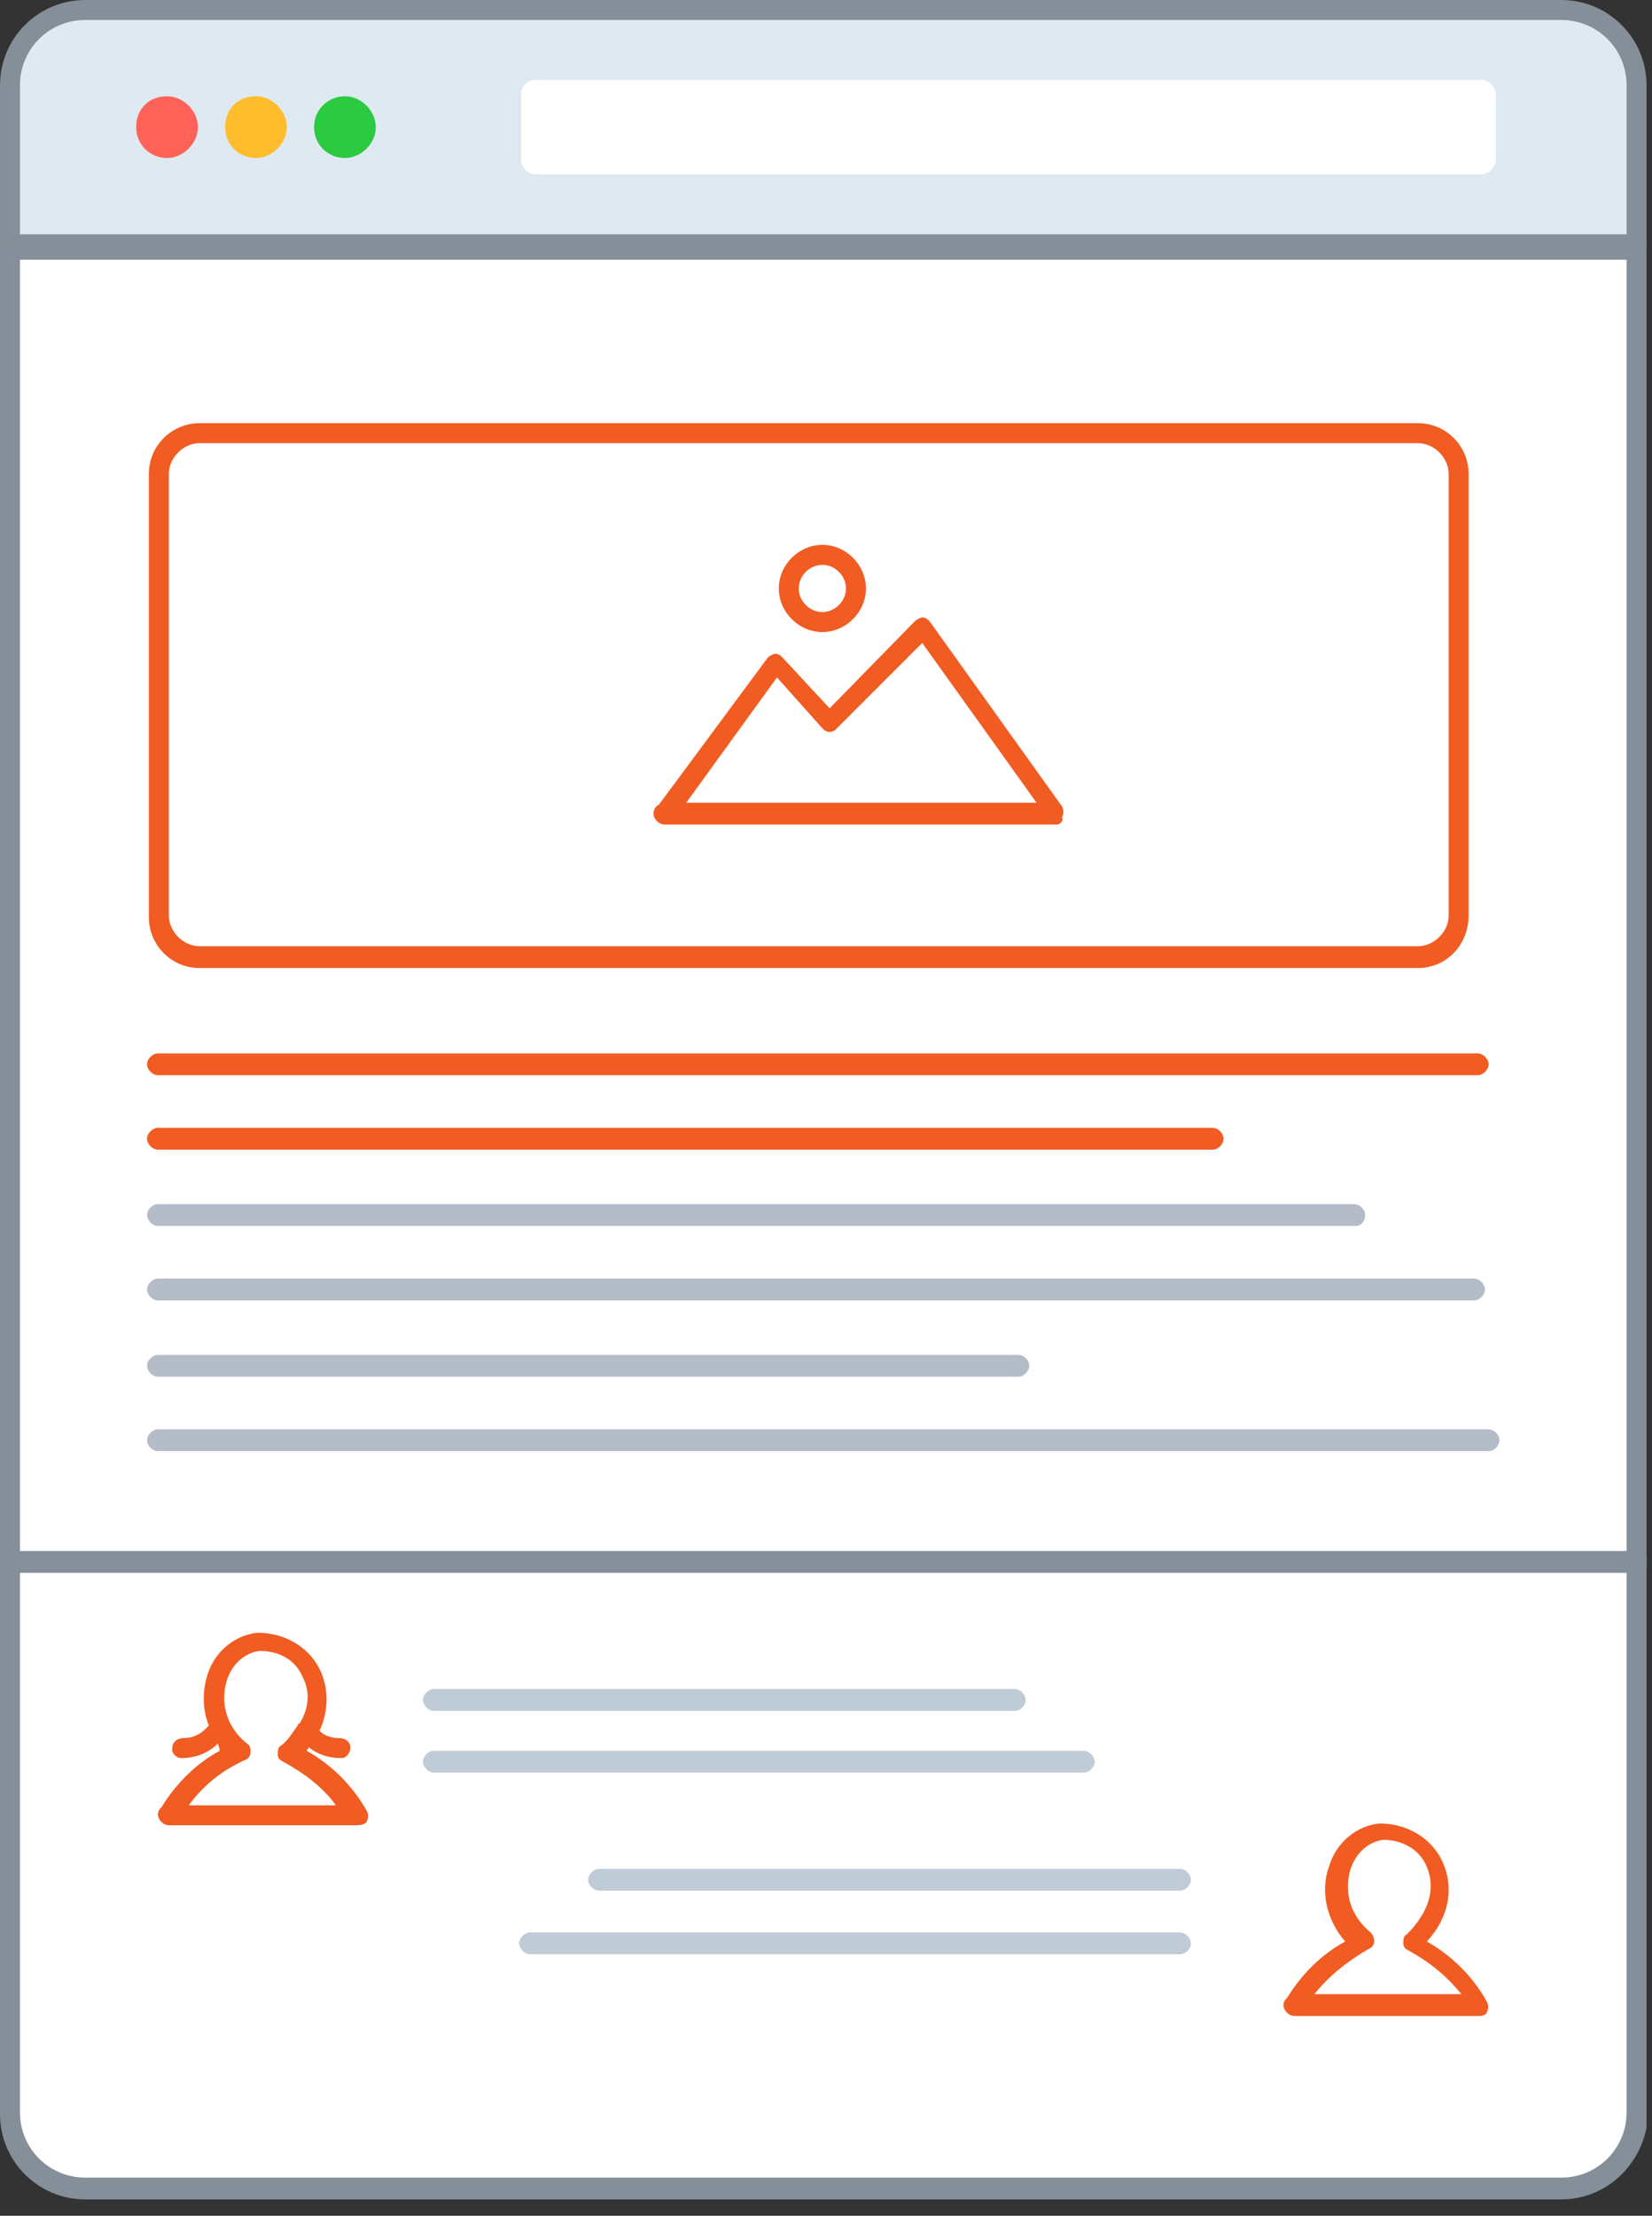 <svg width="91" height="122" viewBox="0 0 91 122" fill="none" xmlns="http://www.w3.org/2000/svg">
<rect x="0" y="0" width="91" height="122" fill="#333333" stroke="none"/>
<g clip-path="url(#clip0)">
<path d="M90.2 13.7V116.3C90.2 118.6 88.3 120.5 86 120.5H4.7C2.4 120.5 0.5 118.6 0.5 116.3V13.7H90.2Z" fill="white"/>
<path d="M86 121.1H4.7C2.1 121.1 0 119 0 116.4V13.7C0 13.4 0.3 13.1 0.6 13.1H90.2C90.5 13.1 90.8 13.4 90.8 13.7V13.8V116.3C90.7 119 88.6 121.1 86 121.1ZM1.1 14.3V116.3C1.1 118.3 2.7 119.9 4.7 119.9H86C88 119.9 89.6 118.3 89.6 116.3V14.3H1.1V14.3Z" fill="#848F99"/>
<path d="M59.7 97.6H23.9C23.6 97.6 23.3 97.3 23.3 97C23.3 96.7 23.6 96.4 23.9 96.4H59.7C60 96.4 60.3 96.7 60.3 97C60.3 97.3 60 97.6 59.7 97.6ZM55.9 94.2H23.9C23.6 94.2 23.3 93.9 23.3 93.6C23.3 93.3 23.6 93 23.9 93H55.9C56.2 93 56.5 93.3 56.5 93.6C56.5 93.9 56.2 94.2 55.9 94.2Z" fill="#BFCBD6"/>
<path d="M19.5 100.5H9.3C9 100.5 8.7 100.2 8.7 99.9C8.7 99.7 8.8 99.6 8.9 99.5C9.7 98.2 10.8 97.1 12.1 96.4C12.1 96.2 12 96.1 12 96C11.5 96.5 10.8 96.8 10 96.8C9.7 96.8 9.4 96.5 9.5 96.2C9.5 95.9 9.8 95.7 10.1 95.7C10.6 95.7 11.1 95.5 11.5 95C11.1 94 11.2 93 11.4 92.3C11.8 90.9 13 90 14.2 89.9C15.7 89.9 17.1 90.7 17.7 92.1C18.1 93.1 18.1 94.2 17.6 95.3C17.9 95.6 18.3 95.7 18.7 95.7C19 95.7 19.3 95.9 19.3 96.2C19.3 96.5 19.1 96.8 18.8 96.8C18.1 96.8 17.5 96.6 17 96.2C17 96.3 16.9 96.3 16.9 96.4C18.3 97.2 19.4 98.3 20.2 99.7C20.3 99.9 20.3 100.1 20.2 100.3C20.1 100.5 19.7 100.5 19.5 100.5ZM10.4 99.4H18.5C17.8 98.4 16.7 97.6 15.6 97C15.4 96.9 15.3 96.8 15.3 96.6C15.3 96.4 15.3 96.2 15.5 96.1C15.9 95.8 16.1 95.4 16.4 95C16.4 95 16.4 94.9 16.5 94.9C17 94.1 17.1 93.2 16.7 92.4C16.3 91.4 15.4 90.9 14.3 90.9C13.5 91 12.8 91.6 12.5 92.5C12.1 93.8 12.5 95.1 13.6 96C13.8 96.1 13.8 96.3 13.8 96.5C13.8 96.7 13.6 96.9 13.5 96.9C12.2 97.5 11.2 98.3 10.4 99.4Z" fill="#F15C22"/>
<path d="M65 107.6H29.2C28.9 107.6 28.6 107.3 28.6 107C28.6 106.7 28.9 106.4 29.2 106.4H65C65.3 106.4 65.6 106.7 65.6 107C65.6 107.3 65.3 107.6 65 107.6ZM65 104.1H33C32.7 104.1 32.4 103.8 32.4 103.5C32.4 103.2 32.7 102.9 33 102.9H65C65.3 102.9 65.6 103.2 65.6 103.5C65.6 103.8 65.3 104.1 65 104.1Z" fill="#BFCBD6"/>
<path d="M81.5 111H71.3C71 111 70.7 110.7 70.7 110.4C70.7 110.2 70.8 110.1 70.9 110C71.7 108.7 72.8 107.6 74.1 106.9C72.9 105.5 72.8 103.9 73.2 102.8C73.6 101.4 74.8 100.5 76 100.4C77.5 100.4 78.9 101.2 79.5 102.6C80.1 104 79.8 105.6 78.6 106.9C80 107.7 81.1 108.8 81.9 110.2C82 110.4 82 110.6 81.9 110.8C81.9 110.9 81.7 111 81.5 111ZM72.4 109.8H80.5C79.7 108.8 78.7 108 77.6 107.4C77.4 107.3 77.3 107.2 77.3 107C77.3 106.8 77.3 106.6 77.5 106.5C78.7 105.3 79.1 104 78.6 102.8C78.2 101.8 77.2 101.3 76.2 101.3C75.4 101.4 74.7 102 74.4 102.9C74 104.2 74.4 105.5 75.5 106.4C75.6 106.5 75.7 106.7 75.7 106.9C75.7 107.1 75.5 107.3 75.4 107.3C74.2 108 73.2 108.8 72.4 109.8ZM66.8 63.3H8.7C8.4 63.3 8.1 63 8.1 62.7C8.1 62.4 8.4 62.1 8.7 62.1H66.8C67.1 62.1 67.4 62.4 67.4 62.7C67.4 63 67.1 63.3 66.8 63.3ZM81.4 59.2H8.7C8.4 59.2 8.1 58.9 8.1 58.6C8.1 58.3 8.4 58 8.7 58H81.4C81.7 58 82 58.3 82 58.6C82 58.9 81.7 59.2 81.4 59.2ZM78.1 53.3H11C9.4 53.3 8.2 52 8.2 50.5V26.1C8.2 24.5 9.5 23.3 11 23.3H78.1C79.7 23.3 80.9 24.6 80.9 26.1V50.4C80.9 52 79.7 53.3 78.1 53.3ZM11 24.4C10.1 24.4 9.3 25.2 9.3 26.1V50.4C9.3 51.3 10.1 52.1 11 52.1H78.1C79 52.1 79.8 51.3 79.8 50.4V26.1C79.8 25.2 79 24.4 78.1 24.4H11V24.4ZM58.2 45.4H36.6C36.3 45.4 36 45.1 36 44.8C36 44.6 36.1 44.4 36.3 44.3L42.3 36.2C42.4 36.1 42.6 36 42.7 36C42.9 36 43 36.1 43.1 36.2L45.7 39L50.4 34.2C50.5 34.1 50.7 34 50.8 34C51 34 51.1 34.1 51.2 34.2L58.5 44.4C58.6 44.6 58.6 44.8 58.5 45C58.6 45.2 58.4 45.4 58.2 45.4ZM37.8 44.2H57.1L50.8 35.4L46.1 40.1C46 40.2 45.9 40.3 45.7 40.3C45.5 40.3 45.4 40.2 45.3 40.1L42.8 37.3L37.8 44.2ZM45.3 34.8C44 34.8 42.9 33.7 42.9 32.4C42.9 31.1 44 30 45.3 30C46.6 30 47.7 31.1 47.7 32.4C47.7 33.7 46.6 34.8 45.3 34.8ZM45.3 31.1C44.6 31.1 44 31.7 44 32.4C44 33.1 44.6 33.7 45.3 33.7C46 33.7 46.6 33.1 46.6 32.4C46.6 31.7 46 31.1 45.3 31.1Z" fill="#F15C22"/>
<path d="M82 79.9H8.7C8.4 79.9 8.1 79.6 8.1 79.3C8.1 79 8.4 78.7 8.7 78.7H82C82.3 78.7 82.6 79 82.6 79.3C82.6 79.6 82.3 79.9 82 79.9ZM56.1 75.8H8.7C8.4 75.8 8.1 75.5 8.1 75.2C8.1 74.9 8.4 74.6 8.7 74.6H56.1C56.4 74.6 56.7 74.9 56.7 75.2C56.7 75.5 56.4 75.8 56.1 75.8ZM81.2 71.6H8.7C8.4 71.6 8.1 71.3 8.1 71C8.1 70.7 8.4 70.4 8.7 70.4H81.2C81.5 70.4 81.8 70.7 81.8 71C81.8 71.3 81.5 71.6 81.2 71.6ZM74.7 67.5H8.7C8.4 67.5 8.1 67.2 8.1 66.9C8.1 66.6 8.4 66.3 8.7 66.3H74.6C74.9 66.3 75.2 66.6 75.2 66.9C75.2 67.2 75 67.5 74.7 67.5Z" fill="#B4BCC8"/>
<path d="M90.2 86.6H0.6C0.3 86.6 0 86.3 0 86C0 85.7 0.3 85.4 0.6 85.4H90.2C90.5 85.4 90.8 85.7 90.8 86C90.8 86.3 90.5 86.6 90.2 86.6Z" fill="#848F99"/>
<path d="M4.7 0.6H86C88.3 0.6 90.2 2.5 90.2 4.8V13.5H0.6V4.7C0.6 2.4 2.4 0.6 4.7 0.6Z" fill="#DFE9F2"/>
<path d="M90.2 14H0.6C0.3 14 0 13.8 0 13.5V4.7C0 2.1 2.1 0 4.7 0H86C88.6 0 90.7 2.1 90.7 4.7V13.4C90.7 13.8 90.5 14 90.2 14ZM1.1 12.9H89.6V4.7C89.6 2.7 88 1.1 86 1.1H4.7C2.7 1.1 1.1 2.7 1.1 4.7V12.9Z" fill="#848F99"/>
<path d="M29.5 4.4H81.6C82 4.4 82.4 4.8 82.4 5.2V8.8C82.4 9.2 82 9.6 81.6 9.6H29.5C29.1 9.6 28.7 9.2 28.7 8.8V5.2C28.7 4.8 29 4.4 29.5 4.4Z" fill="white"/>
<path d="M9.2 5.3C10.1 5.3 10.9 6.1 10.9 7C10.9 7.9 10.1 8.7 9.2 8.7C8.3 8.7 7.5 8 7.5 7C7.5 6 8.2 5.3 9.2 5.3Z" fill="#FF6259"/>
<path d="M14.1 5.3C15 5.3 15.8 6.1 15.8 7C15.8 7.9 15 8.7 14.1 8.7C13.2 8.7 12.4 8 12.4 7C12.4 6 13.1 5.3 14.1 5.3Z" fill="#FFBD2D"/>
<path d="M19 5.3C19.9 5.3 20.7 6.1 20.7 7C20.7 7.9 19.9 8.7 19 8.7C18.1 8.7 17.3 8 17.3 7C17.3 6 18.1 5.3 19 5.3Z" fill="#2BCA41"/>
</g>
<defs>
<clipPath id="clip0">
<rect width="90.7" height="121.1" fill="white"/>
</clipPath>
</defs>
</svg>
